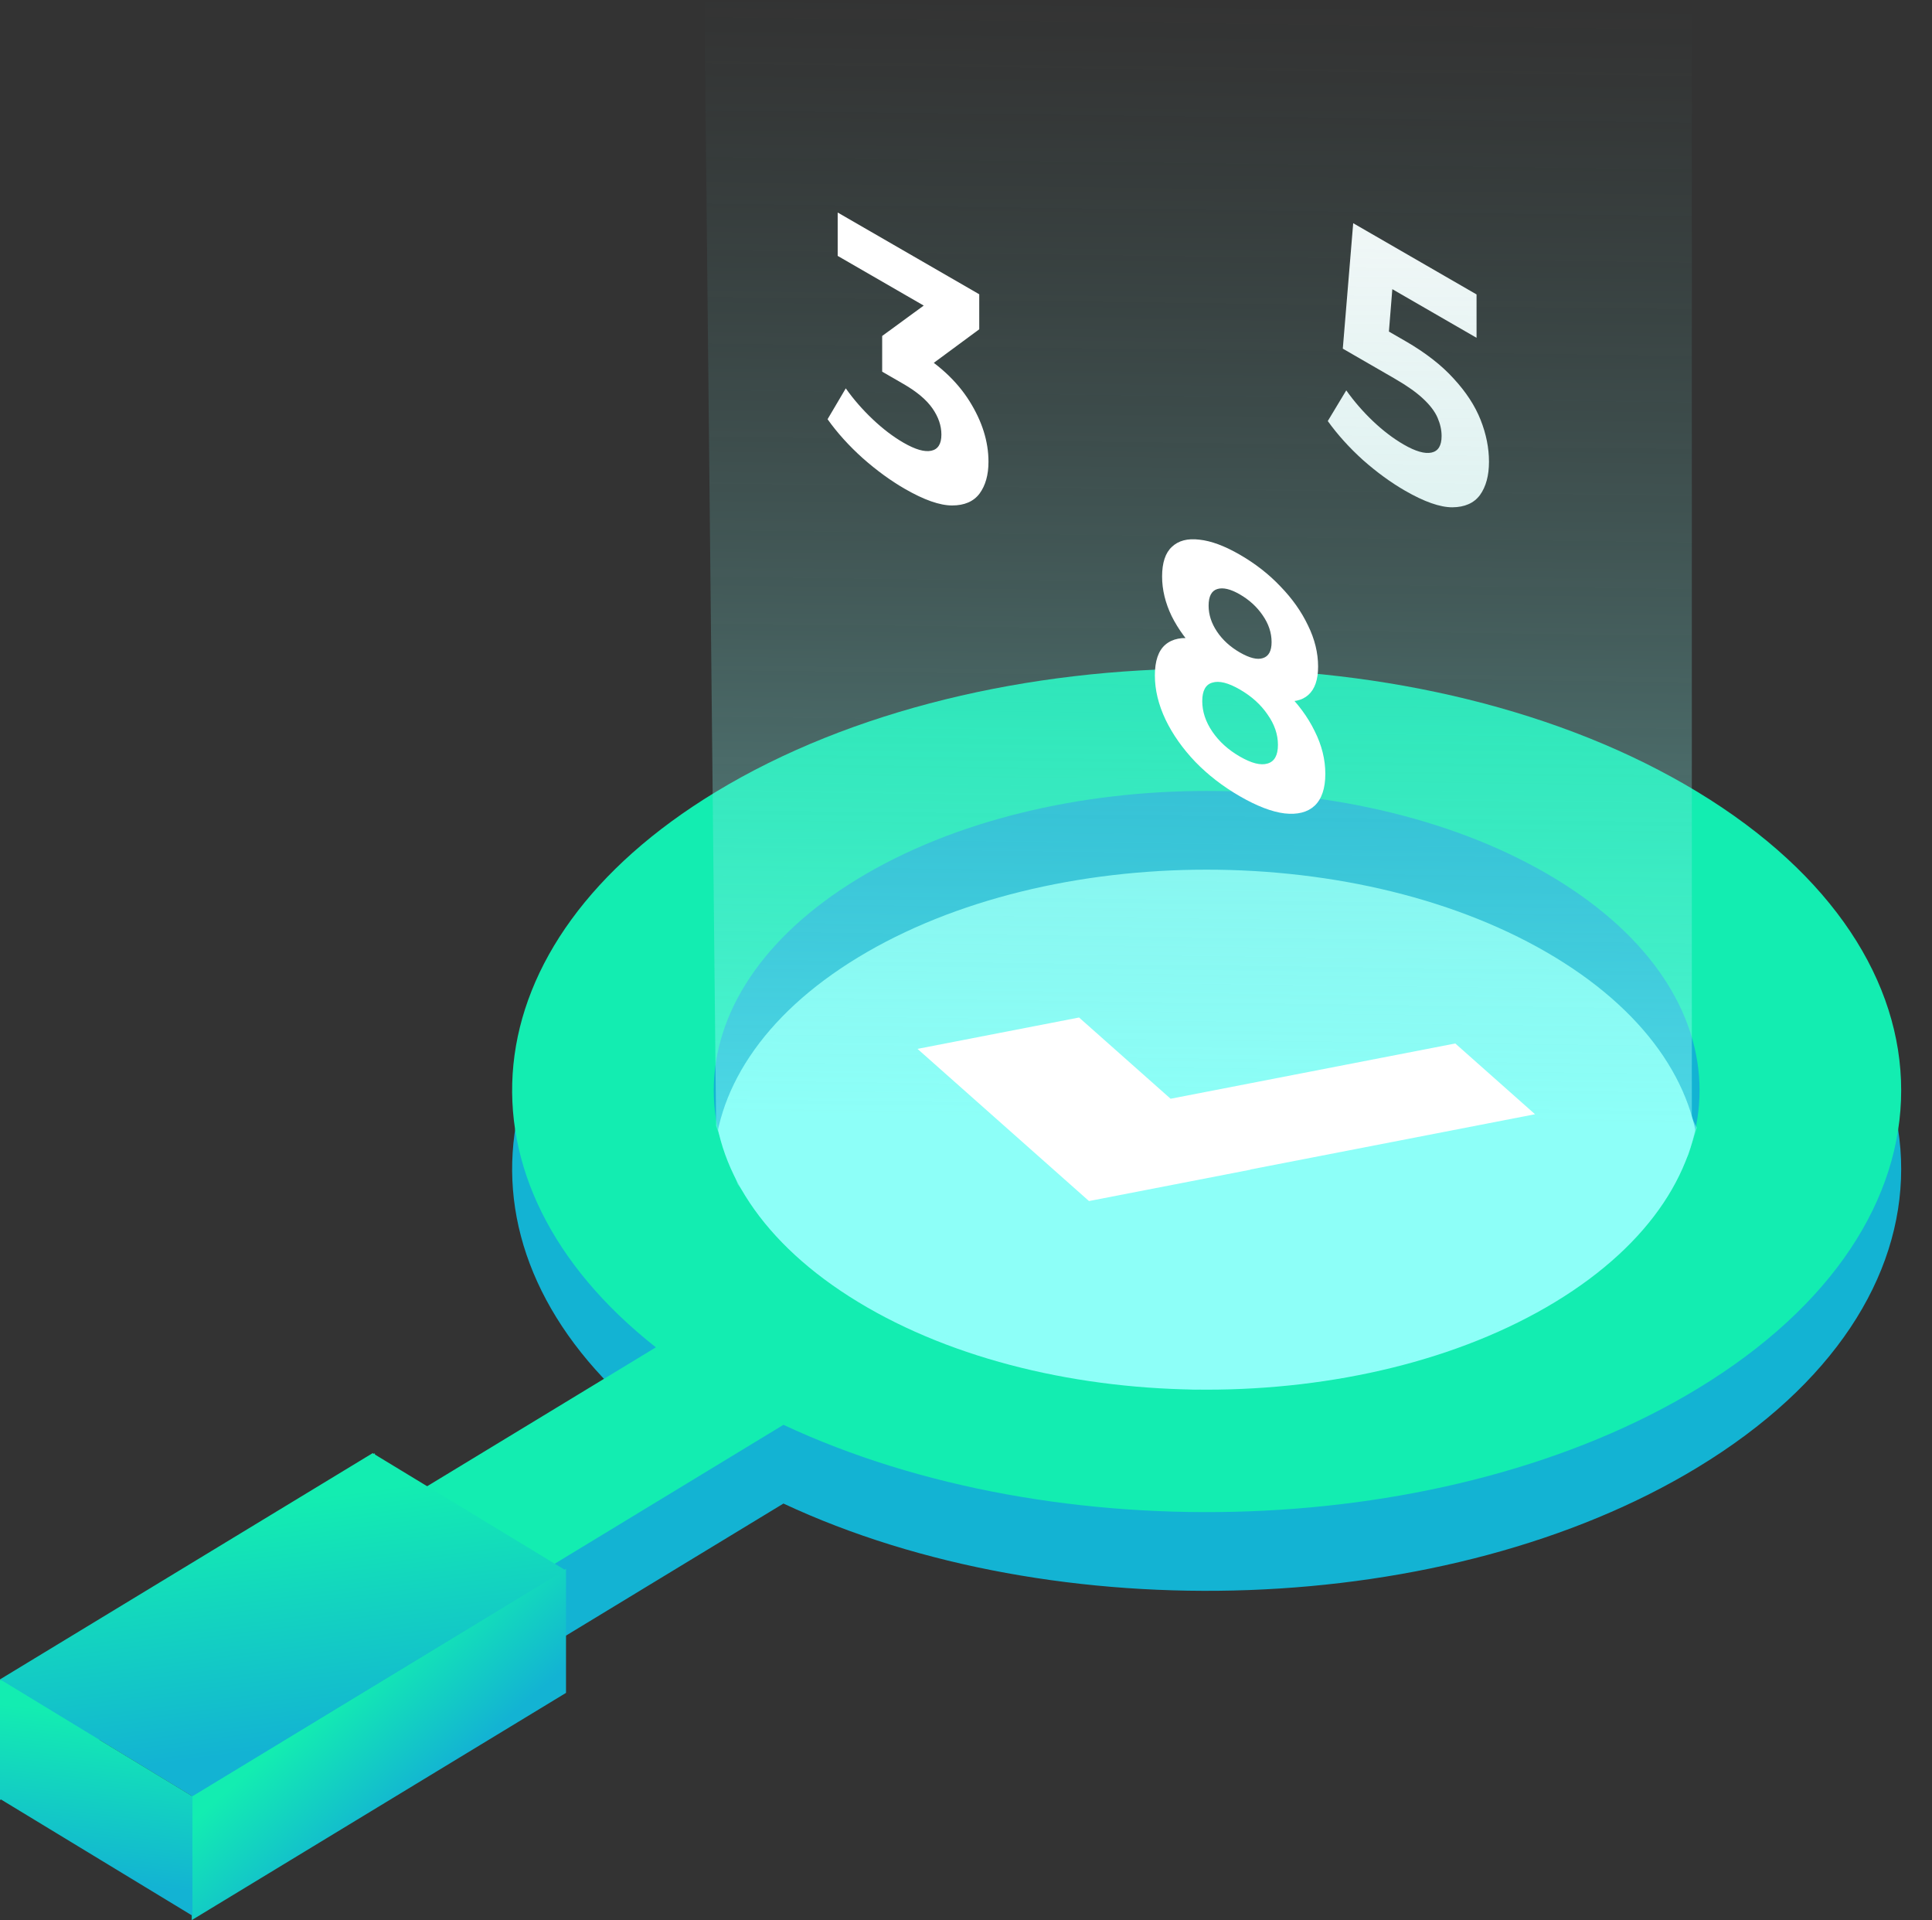 <svg xmlns="http://www.w3.org/2000/svg" fill="none" viewBox="9.82 0 579.18 575.5" xmlns:v="https://vecta.io/nano"><rect x="9.82" y="0" width="579.18" height="575.5" fill="#333333" stroke="none"/><path d="M430.989 147.05c-4.215-2.433-8.401-5.483-12.557-9.15-4.1-3.7-7.621-7.6-10.566-11.7l5.543-9.2c2.309 3.267 4.965 6.333 7.967 9.2 3.06 2.9 6.149 5.25 9.266 7.05 3.522 2.033 6.294 2.833 8.314 2.4s3.031-2.083 3.031-4.95c0-1.8-.404-3.633-1.212-5.5s-2.252-3.767-4.33-5.7c-2.021-1.9-4.879-3.917-8.574-6.05l-15.502-8.95 3.118-37.6 36.979 21.35v13L420.51 82.8l7.275-3.2-2.165 26.85-7.275-11.6 12.817 7.4c6.005 3.467 10.825 7.217 14.463 11.25 3.695 4 6.379 8.117 8.054 12.35s2.511 8.417 2.511 12.55-.895 7.45-2.684 9.95c-1.79 2.433-4.562 3.667-8.314 3.7-3.695 0-8.43-1.667-14.203-5z" fill="#fff" style="mix-blend-mode:screen"/><ellipse cx="121.553" cy="125.553" rx="121.553" ry="125.553" transform="matrix(.866 -.5 .866 .5 161 344.553)" fill="#8dfff8"/><g fill-rule="evenodd"><path d="M476.041 413.834c-57.706 35.04-151.267 35.04-208.973 0s-57.706-91.852 0-126.892 151.267-35.04 208.973 0 57.706 91.852 0 126.892zM244.685 450.65c81.65 38.194 199.265 34.572 274.094-10.865 81.31-49.372 81.31-129.421 0-178.794s-213.139-49.373-294.449 0c-74.829 45.437-80.793 116.856-17.893 166.435l-78.333 47.565 38.248 23.225 78.333-47.566z" fill="#13b3d3"/><path d="M476.041 390.24c-57.706 35.04-151.267 35.04-208.973 0s-57.706-91.851 0-126.892 151.267-35.04 208.973 0 57.706 91.852 0 126.892zm-231.356 36.817c81.65 38.193 199.265 34.572 274.094-10.866 81.31-49.372 81.31-129.421 0-178.794s-213.139-49.373-294.449 0c-74.829 45.438-80.793 116.856-17.893 166.435l-78.333 47.565 38.248 23.225 78.333-47.565z" fill="#13edb1"/></g><path fill="#13b3d3" d="M128.289 451.029l38.248 23.225v24.122l-38.248-23.225z"/><path transform="matrix(.855 -.519 0 1 67.305 538.307)" fill="url(#A)" d="M0 0h131.224v37.198H0z"/><path transform="matrix(.855 -.519 0 1 9.82 503.77)" fill="url(#B)" d="M0 0h131.448v35.751H0z"/><path transform="matrix(.855 .519 -.855 .519 121.531 435.545)" fill="url(#C)" d="M0 0h67.476v130.69H0z"/><path transform="matrix(.855 .519 0 1 9.82 503.377)" fill="url(#D)" d="M0 0h67.476v35.792H0z"/><path d="M221 0h296v335l1.5 3-2.5 8-5.5 11-12.5 16-19.5 15.5-22.5 11-43.5 13.5-45 3.5-45-5.5-42.5-15-18.5-10-16.5-13-14-18-6.5-17.5L221 0z" fill="url(#E)"/><g fill="#fff"><path fill-rule="evenodd" d="M469.994 333.967l-23.908-21.212-85.341 16.567-27.444-24.348-48.43 9.401 51.408 45.609 48.431-9.401-.057-.05 85.341-16.566z"/><path d="M281.036 146.5c-4.214-2.433-8.4-5.483-12.557-9.15-4.157-3.733-7.679-7.633-10.566-11.7l5.456-9.25c2.31 3.267 4.994 6.35 8.054 9.25s6.149 5.25 9.267 7.05c3.522 2.033 6.293 2.833 8.314 2.4s3.031-2.05 3.031-4.85c0-2.667-.895-5.283-2.685-7.85s-4.676-5-8.66-7.3l-6.409-3.7v-10.7l16.888-12.35 1.559 6.7-31.784-18.35v-13l42.436 24.5v10.5l-16.801 12.4-7.102-8.8 4.071 2.35c7.448 4.3 13.077 9.483 16.887 15.55s5.716 12.133 5.716 18.2c0 3.933-.895 7.117-2.685 9.55-1.789 2.367-4.532 3.55-8.227 3.55s-8.429-1.667-14.203-5zm100.456 92.15c-5.08-2.933-9.526-6.367-13.337-10.3-3.81-4-6.783-8.217-8.92-12.65-2.136-4.5-3.204-8.917-3.204-13.25s1.039-7.4 3.118-9.2c2.136-1.833 5.109-2.417 8.92-1.75 3.81.6 8.285 2.383 13.423 5.35 5.196 3 9.7 6.4 13.51 10.2 3.868 3.767 6.842 7.783 8.92 12.05 2.136 4.233 3.205 8.517 3.205 12.85s-1.069 7.517-3.205 9.55c-2.136 1.967-5.138 2.733-9.006 2.3-3.811-.467-8.285-2.183-13.424-5.15zm0-11.9c3.522 2.033 6.293 2.733 8.314 2.1 2.079-.6 3.118-2.467 3.118-5.6s-1.039-6.167-3.118-9.1c-2.021-2.967-4.792-5.467-8.314-7.5-3.464-2-6.206-2.683-8.227-2.05-2.021.567-3.031 2.417-3.031 5.55s1.01 6.183 3.031 9.15 4.763 5.45 8.227 7.45zm0-21.7c-4.676-2.7-8.775-5.8-12.297-9.3-3.464-3.467-6.178-7.167-8.141-11.1-1.905-3.967-2.858-7.917-2.858-11.85 0-4.133.982-7.1 2.945-8.9 1.963-1.867 4.705-2.583 8.227-2.15 3.522.367 7.563 1.867 12.124 4.5 4.677 2.7 8.747 5.883 12.211 9.55 3.522 3.633 6.264 7.517 8.227 11.65 2.021 4.1 3.032 8.217 3.032 12.35 0 3.933-.982 6.767-2.945 8.5-1.905 1.7-4.619 2.267-8.141 1.7s-7.649-2.217-12.384-4.95zm0-9.5c2.945 1.7 5.254 2.267 6.928 1.7 1.732-.533 2.599-2.133 2.599-4.8 0-2.8-.895-5.483-2.685-8.05-1.732-2.533-4.013-4.617-6.842-6.25-2.771-1.6-5.023-2.133-6.755-1.6s-2.598 2.2-2.598 5c0 2.667.837 5.25 2.512 7.75s3.954 4.583 6.841 6.25z" style="mix-blend-mode:screen"/></g><defs><linearGradient id="A" x1="33.33" y1="0" x2="44.505" y2="49.3" href="#F"><stop stop-color="#13edb1"/><stop offset="1" stop-color="#13b3d3"/></linearGradient><linearGradient id="B" x1="33.387" y1="0" x2="43.732" y2="47.567" href="#F"><stop stop-color="#13edb1"/><stop offset="1" stop-color="#13b3d3"/></linearGradient><linearGradient id="C" x1="17.138" y1="0" x2="100.124" y2="53.582" href="#F"><stop stop-color="#13edb1"/><stop offset="1" stop-color="#13b3d3"/></linearGradient><linearGradient id="D" x1="17.138" y1="0" x2="35.068" y2="42.269" href="#F"><stop stop-color="#13edb1"/><stop offset="1" stop-color="#13b3d3"/></linearGradient><linearGradient id="E" x1="366.902" y1="335" x2="371.098" y2="0" href="#F"><stop stop-color="#8dfff8" stop-opacity=".47"/><stop offset="1" stop-color="#559995" stop-opacity="0"/></linearGradient><linearGradient id="F" gradientUnits="userSpaceOnUse"/></defs></svg>